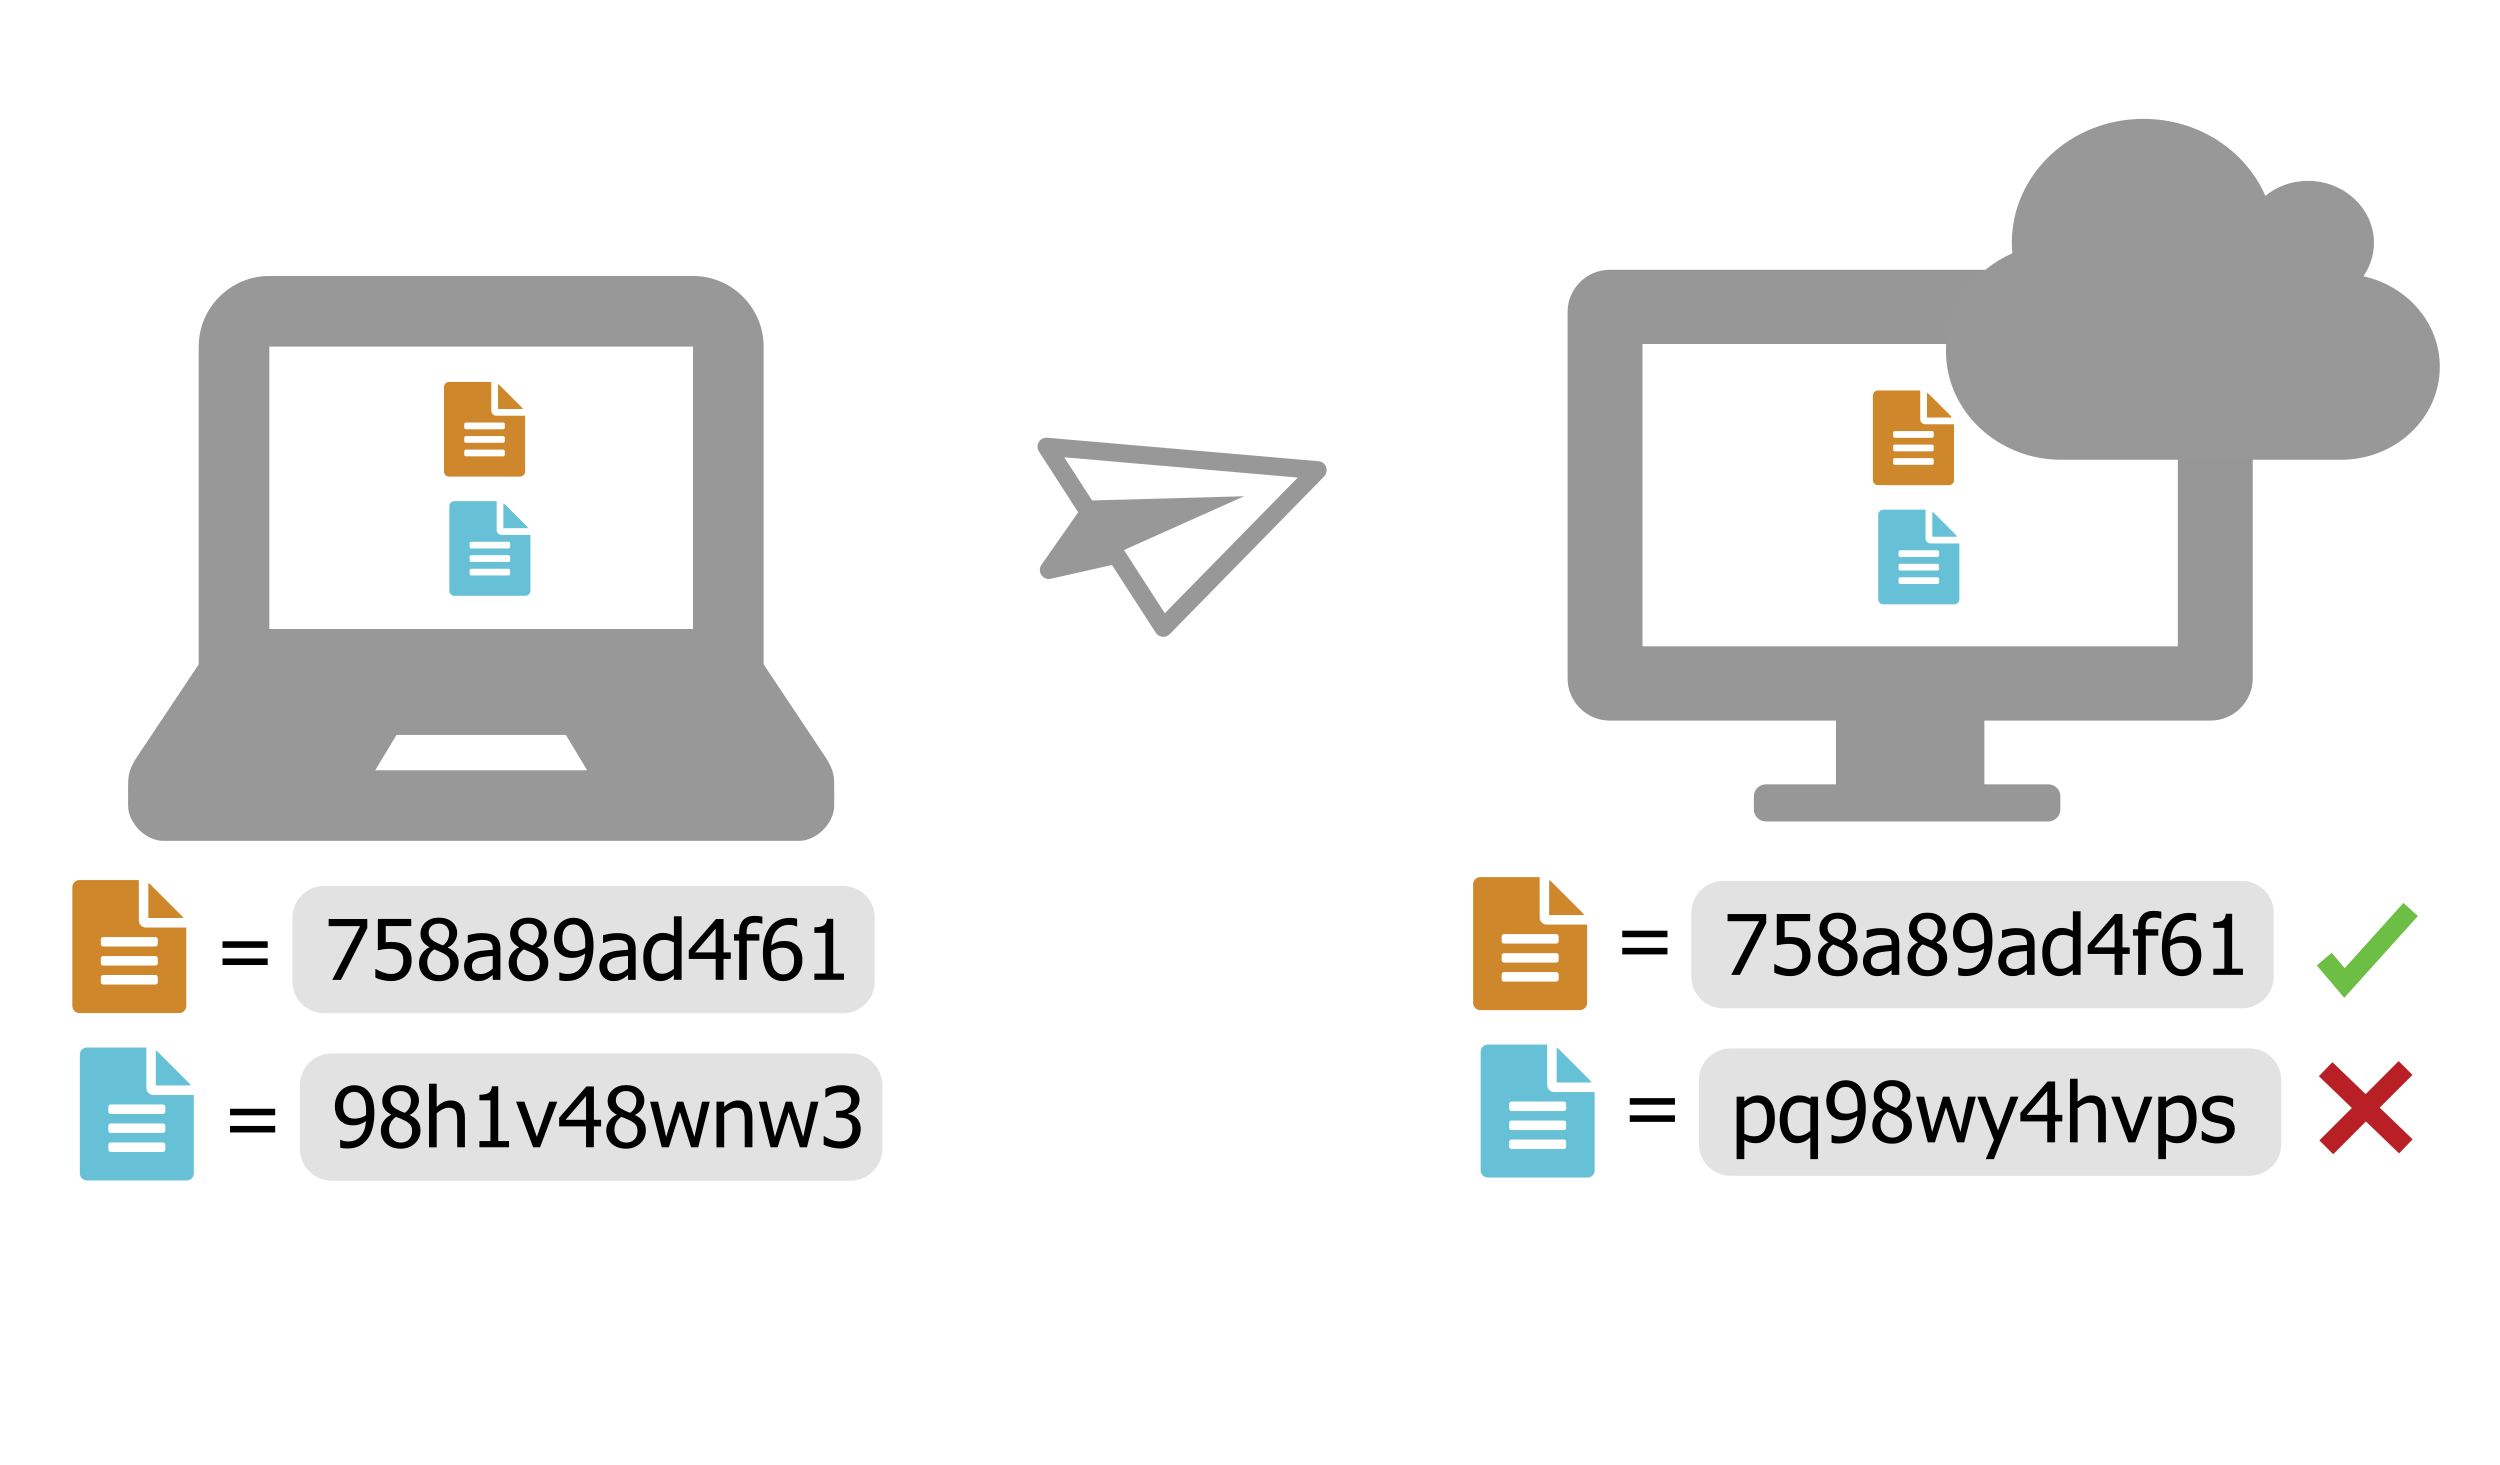<?xml version="1.0" encoding="utf-8"?>
<!-- Generator: Adobe Illustrator 24.0.1, SVG Export Plug-In . SVG Version: 6.00 Build 0)  -->
<svg version="1.1" id="Layer_1" xmlns="http://www.w3.org/2000/svg" xmlns:xlink="http://www.w3.org/1999/xlink" x="0px" y="0px"
	 viewBox="0 0 1024 600" style="enable-background:new 0 0 1024 600;" xml:space="preserve">
<style type="text/css">
	.st0{fill:#CE872A;}
	.st1{fill:#66C1D6;}
	.st2{fill:#989898;}
	.st3{fill:#979797;}
	.st4{fill-rule:evenodd;clip-rule:evenodd;fill:#E2E2E2;}
	.st5{fill:none;stroke:#6DBE45;stroke-width:8;stroke-miterlimit:10;}
	.st6{fill:none;stroke:#B82025;stroke-width:8;stroke-miterlimit:10;}
</style>
<path class="st0" d="M638.42,385.52v-1.95c0-0.55-0.43-0.97-0.97-0.97h-21.4c-0.55,0-0.97,0.43-0.97,0.97v1.95
	c0,0.55,0.43,0.97,0.97,0.97h21.4C638,386.5,638.42,386.07,638.42,385.52z M638.42,393.31v-1.95c0-0.55-0.43-0.97-0.97-0.97h-21.4
	c-0.55,0-0.97,0.43-0.97,0.97v1.95c0,0.55,0.43,0.97,0.97,0.97h21.4C638,394.28,638.42,393.85,638.42,393.31z M638.42,401.09v-1.95
	c0-0.55-0.43-0.97-0.97-0.97h-21.4c-0.55,0-0.97,0.43-0.97,0.97v1.95c0,0.55,0.43,0.97,0.97,0.97h21.4
	C638,402.06,638.42,401.63,638.42,401.09z M633.56,378.72h16.53v32.1c0,1.61-1.31,2.92-2.92,2.92h-40.85
	c-1.61,0-2.92-1.31-2.92-2.92v-48.63c0-1.61,1.31-2.92,2.92-2.92h24.32v16.53C630.64,377.41,631.95,378.72,633.56,378.72z
	 M648.03,373.73c0.3,0.3,0.58,0.67,0.85,1.09h-14.35v-14.35c0.43,0.27,0.79,0.55,1.09,0.85L648.03,373.73z"/>
<path class="st1" d="M641.5,454.11v-1.95c0-0.55-0.43-0.97-0.97-0.97h-21.4c-0.55,0-0.97,0.43-0.97,0.97v1.95
	c0,0.55,0.43,0.97,0.97,0.97h21.4C641.07,455.09,641.5,454.66,641.5,454.11z M641.5,461.9v-1.95c0-0.55-0.43-0.97-0.97-0.97h-21.4
	c-0.55,0-0.97,0.43-0.97,0.97v1.95c0,0.55,0.43,0.97,0.97,0.97h21.4C641.07,462.87,641.5,462.44,641.5,461.9z M641.5,469.68v-1.95
	c0-0.55-0.43-0.97-0.97-0.97h-21.4c-0.55,0-0.97,0.43-0.97,0.97v1.95c0,0.55,0.43,0.97,0.97,0.97h21.4
	C641.07,470.65,641.5,470.22,641.5,469.68z M636.63,447.31h16.53v32.1c0,1.61-1.31,2.92-2.92,2.92H609.4
	c-1.61,0-2.92-1.31-2.92-2.92v-48.63c0-1.61,1.31-2.92,2.92-2.92h24.32v16.53C633.72,446,635.02,447.31,636.63,447.31z
	 M651.1,442.32c0.3,0.3,0.58,0.67,0.85,1.09h-14.35v-14.35c0.43,0.27,0.79,0.55,1.09,0.85L651.1,442.32z"/>
<path class="st2" d="M283.85,257.65H110.31V141.96h173.54V257.65z M153.7,315.5l8.68-14.46h69.42l8.68,14.46H153.7z M338.14,310.16
	c-3.57-5.37-25.36-38.05-25.36-38.05V141.96c0-15.94-13.02-28.92-28.92-28.92H110.31c-15.92,0-28.92,12.99-28.92,28.92v130.15
	c0,0-21.79,32.68-25.37,38.05c-3.56,5.34-3.56,8.42-3.56,12.57v7.23c0,7.23,7.23,14.46,14.45,14.46h260.34
	c7.22,0,14.45-7.23,14.45-14.46v-7.23C341.7,318.58,341.7,315.5,338.14,310.16z"/>
<path class="st2" d="M477.1,251.18l54.46-55.57l-95.66-8.31l11.43,17.68l62.26-1.72l-49.21,22.02L477.1,251.18z M543.16,191.27
	c0.5,1.41,0.18,2.88-0.84,3.94l-63.2,64.54c-0.77,0.8-1.88,1.17-3.02,1.08c-0.6-0.06-1.22-0.29-1.74-0.65
	c-0.38-0.27-0.69-0.63-0.97-1.04l-17.92-27.73l-25.03,5.65c-1.04,0.27-2.08,0.04-2.93-0.56c-0.38-0.27-0.73-0.58-0.96-0.95
	c-0.86-1.31-0.82-2.98,0.04-4.22l15.02-21.49l-16.03-24.86c-0.79-1.19-0.81-2.69-0.08-3.94c0.7-1.21,2.08-1.87,3.48-1.74L540,188.91
	C541.43,188.99,542.68,189.93,543.16,191.27L543.16,191.27z"/>
<path class="st3" d="M672.78,264.73V140.9h219.27v123.83H672.78z M905.49,110.5H659.32c-9.45,0-17.23,7.78-17.23,17.23v150.19
	c0,9.45,7.78,17.23,17.23,17.23h92.69v26.12H723.3c-2.72,0-4.92,2.2-4.92,4.92v5.35c0,2.72,2.2,4.92,4.92,4.92h115.71
	c2.72,0,4.92-2.2,4.92-4.92v-5.35c0-2.72-2.2-4.92-4.92-4.92h-26.21v-26.12h92.69c9.45,0,17.23-7.78,17.23-17.23V127.74
	C922.73,118.28,914.95,110.5,905.49,110.5z"/>
<path class="st2" d="M999.34,150.24c0,21.03-18.12,38.08-40.45,38.08H844.27c-26.02,0-47.2-19.94-47.2-44.43
	c0-17.75,11.17-33.12,27.18-40.16c-0.11-1.39-0.21-2.88-0.21-4.27c0-28.07,24.12-50.77,53.94-50.77c22.54,0,41.82,12.99,49.93,31.54
	c4.64-3.87,10.75-6.15,17.49-6.15c14.85,0,26.97,11.41,26.97,25.39c0,5.06-1.58,9.72-4.32,13.68
	C985.96,117.12,999.34,132.19,999.34,150.24z"/>
<path class="st4" d="M358.32,375.91c0-7.2-5.84-13.04-13.04-13.04H132.81c-7.2,0-13.04,5.84-13.04,13.04v26.08
	c0,7.2,5.84,13.04,13.04,13.04h212.47c7.2,0,13.04-5.85,13.04-13.04V375.91z"/>
<g>
	<path d="M150.44,380.15l-10.78,21.19h-3.56l11.41-21.99h-12.89v-2.93h15.82V380.15z"/>
	<path d="M168.6,393.4c0,1.21-0.19,2.32-0.58,3.35c-0.39,1.03-0.92,1.91-1.62,2.66c-0.7,0.76-1.58,1.36-2.62,1.79
		c-1.04,0.43-2.21,0.65-3.51,0.65c-1.19,0-2.37-0.13-3.52-0.39c-1.15-0.26-2.16-0.61-3-1.03v-3.53h0.23
		c0.26,0.19,0.62,0.41,1.1,0.64c0.48,0.24,1.01,0.47,1.59,0.68c0.66,0.23,1.26,0.42,1.81,0.54c0.55,0.13,1.16,0.19,1.84,0.19
		c0.67,0,1.32-0.12,1.96-0.36c0.64-0.24,1.18-0.63,1.64-1.16c0.41-0.49,0.73-1.07,0.95-1.72c0.22-0.66,0.33-1.43,0.33-2.33
		c0-0.88-0.12-1.61-0.36-2.18c-0.24-0.57-0.59-1.04-1.05-1.41c-0.48-0.42-1.07-0.72-1.77-0.9c-0.7-0.17-1.48-0.26-2.33-0.26
		c-0.9,0-1.81,0.07-2.73,0.21s-1.65,0.27-2.19,0.39v-12.84h13.67v2.93H158v6.63c0.4-0.04,0.8-0.08,1.19-0.1
		c0.39-0.02,0.75-0.03,1.07-0.03c1.27,0,2.35,0.11,3.23,0.32s1.73,0.62,2.54,1.24c0.83,0.62,1.46,1.41,1.9,2.34
		C168.38,390.68,168.6,391.9,168.6,393.4z"/>
	<path d="M179.74,401.91c-1.24,0-2.37-0.18-3.38-0.55c-1.02-0.37-1.88-0.9-2.59-1.59c-0.7-0.67-1.24-1.46-1.6-2.38
		c-0.36-0.92-0.54-1.89-0.54-2.92c0-1.35,0.36-2.59,1.08-3.72c0.72-1.13,1.77-2.03,3.14-2.7v-0.1c-1.23-0.71-2.14-1.49-2.73-2.34
		c-0.59-0.85-0.89-1.91-0.89-3.18c0-1.88,0.71-3.44,2.13-4.69c1.42-1.25,3.21-1.87,5.39-1.87c2.27,0,4.08,0.59,5.45,1.78
		s2.05,2.71,2.05,4.56c0,1.12-0.33,2.22-0.98,3.31c-0.65,1.09-1.59,1.95-2.82,2.56v0.1c1.45,0.68,2.55,1.51,3.3,2.48
		c0.75,0.97,1.12,2.22,1.12,3.75c0,2.13-0.77,3.92-2.32,5.36S182.06,401.91,179.74,401.91z M184.43,394.71c0-1.03-0.2-1.84-0.6-2.44
		c-0.4-0.6-1.18-1.22-2.33-1.84c-0.38-0.21-0.88-0.44-1.51-0.69c-0.63-0.25-1.34-0.54-2.13-0.87c-0.93,0.61-1.63,1.37-2.13,2.27
		c-0.49,0.9-0.74,1.92-0.74,3.07c0,1.51,0.45,2.75,1.36,3.73c0.91,0.98,2.05,1.47,3.42,1.47c1.41,0,2.53-0.42,3.38-1.26
		C184.01,397.31,184.43,396.16,184.43,394.71z M183.96,382.22c0-1.12-0.37-2.05-1.12-2.79c-0.75-0.75-1.79-1.12-3.11-1.12
		c-1.22,0-2.21,0.33-2.99,1c-0.78,0.67-1.16,1.57-1.16,2.71c0,0.83,0.2,1.52,0.59,2.09s0.99,1.08,1.78,1.54
		c0.35,0.19,0.87,0.45,1.58,0.79s1.35,0.6,1.93,0.79c0.97-0.75,1.63-1.51,1.97-2.3C183.79,384.14,183.96,383.24,183.96,382.22z"/>
	<path d="M201.82,399.35c-0.26,0.19-0.6,0.45-1.03,0.79c-0.43,0.34-0.85,0.61-1.25,0.81c-0.56,0.29-1.1,0.51-1.61,0.67
		c-0.52,0.16-1.25,0.23-2.18,0.23c-0.77,0-1.5-0.14-2.19-0.43s-1.3-0.7-1.82-1.22c-0.5-0.51-0.9-1.15-1.21-1.9
		c-0.3-0.75-0.45-1.55-0.45-2.38c0-1.29,0.27-2.4,0.82-3.3c0.55-0.91,1.41-1.63,2.59-2.17c1.05-0.48,2.29-0.81,3.72-1
		c1.43-0.18,2.97-0.32,4.62-0.41v-0.6c0-0.74-0.11-1.33-0.33-1.78c-0.22-0.45-0.54-0.8-0.94-1.05c-0.4-0.26-0.89-0.43-1.47-0.51
		c-0.58-0.08-1.18-0.13-1.79-0.13c-0.73,0-1.58,0.11-2.56,0.33c-0.98,0.22-1.96,0.53-2.95,0.95h-0.18v-3.2
		c0.58-0.17,1.41-0.35,2.49-0.55c1.08-0.2,2.15-0.3,3.21-0.3c1.28,0,2.37,0.1,3.25,0.3c0.88,0.2,1.67,0.56,2.38,1.09
		c0.68,0.51,1.19,1.18,1.52,1.99c0.33,0.81,0.5,1.81,0.5,2.98v12.79h-3.13V399.35z M201.82,396.73v-5.19
		c-0.75,0.07-1.69,0.16-2.84,0.28c-1.14,0.12-2.07,0.28-2.77,0.49c-0.84,0.26-1.53,0.65-2.08,1.18c-0.55,0.53-0.82,1.27-0.82,2.22
		c0,1.07,0.3,1.88,0.9,2.43c0.6,0.55,1.48,0.82,2.64,0.82c0.99,0,1.89-0.21,2.69-0.64C200.36,397.89,201.12,397.36,201.82,396.73z"
		/>
	<path d="M216.45,401.91c-1.24,0-2.37-0.18-3.38-0.55c-1.02-0.37-1.88-0.9-2.59-1.59c-0.7-0.67-1.24-1.46-1.6-2.38
		c-0.36-0.92-0.54-1.89-0.54-2.92c0-1.35,0.36-2.59,1.08-3.72c0.72-1.13,1.77-2.03,3.14-2.7v-0.1c-1.23-0.71-2.14-1.49-2.73-2.34
		c-0.59-0.85-0.89-1.91-0.89-3.18c0-1.88,0.71-3.44,2.13-4.69c1.42-1.25,3.21-1.87,5.39-1.87c2.27,0,4.08,0.59,5.45,1.78
		s2.05,2.71,2.05,4.56c0,1.12-0.33,2.22-0.98,3.31c-0.65,1.09-1.59,1.95-2.82,2.56v0.1c1.45,0.68,2.55,1.51,3.3,2.48
		c0.75,0.97,1.12,2.22,1.12,3.75c0,2.13-0.77,3.92-2.32,5.36S218.77,401.91,216.45,401.91z M221.13,394.71c0-1.03-0.2-1.84-0.6-2.44
		c-0.4-0.6-1.18-1.22-2.33-1.84c-0.38-0.21-0.88-0.44-1.51-0.69c-0.63-0.25-1.34-0.54-2.13-0.87c-0.93,0.61-1.63,1.37-2.13,2.27
		c-0.49,0.9-0.74,1.92-0.74,3.07c0,1.51,0.45,2.75,1.36,3.73c0.91,0.98,2.05,1.47,3.42,1.47c1.41,0,2.53-0.42,3.38-1.26
		C220.71,397.31,221.13,396.16,221.13,394.71z M220.66,382.22c0-1.12-0.37-2.05-1.12-2.79c-0.75-0.75-1.79-1.12-3.11-1.12
		c-1.22,0-2.21,0.33-2.99,1c-0.78,0.67-1.16,1.57-1.16,2.71c0,0.83,0.2,1.52,0.59,2.09s0.99,1.08,1.78,1.54
		c0.35,0.19,0.87,0.45,1.58,0.79s1.35,0.6,1.93,0.79c0.97-0.75,1.63-1.51,1.97-2.3C220.49,384.14,220.66,383.24,220.66,382.22z"/>
	<path d="M226.92,384.52c0-1.28,0.21-2.45,0.63-3.51c0.42-1.06,0.99-1.97,1.72-2.74c0.69-0.74,1.54-1.31,2.54-1.72
		c1-0.41,2.01-0.62,3.04-0.62c1.15,0,2.19,0.19,3.12,0.58c0.93,0.38,1.74,0.94,2.42,1.67c0.86,0.92,1.53,2.11,2,3.6
		c0.47,1.48,0.71,3.36,0.71,5.62c0,2.06-0.23,4.02-0.69,5.87c-0.46,1.85-1.15,3.38-2.05,4.59c-0.96,1.29-2.11,2.28-3.46,2.96
		c-1.34,0.68-3,1.02-4.98,1.02c-0.45,0-0.92-0.03-1.42-0.08c-0.5-0.05-0.97-0.14-1.41-0.28v-3.2h0.17c0.28,0.16,0.71,0.31,1.31,0.45
		c0.59,0.15,1.19,0.22,1.81,0.22c2.19,0,3.91-0.72,5.15-2.16c1.25-1.44,1.96-3.5,2.13-6.17c-0.89,0.6-1.74,1.04-2.55,1.32
		c-0.81,0.28-1.69,0.42-2.64,0.42c-0.93,0-1.77-0.1-2.53-0.3c-0.76-0.2-1.52-0.59-2.29-1.17c-0.89-0.68-1.57-1.54-2.02-2.59
		S226.92,385.99,226.92,384.52z M239.73,386.66c0-1.7-0.16-3.08-0.47-4.14c-0.31-1.07-0.74-1.89-1.29-2.47
		c-0.49-0.54-0.99-0.9-1.49-1.1c-0.5-0.2-1.05-0.3-1.66-0.3c-1.37,0-2.47,0.49-3.28,1.47c-0.81,0.98-1.22,2.4-1.22,4.27
		c0,1.05,0.13,1.91,0.4,2.59c0.27,0.68,0.7,1.27,1.31,1.76c0.42,0.35,0.9,0.58,1.44,0.69c0.54,0.12,1.11,0.18,1.72,0.18
		c0.71,0,1.48-0.12,2.31-0.38s1.55-0.58,2.16-1c0.01-0.17,0.02-0.39,0.04-0.66C239.72,387.3,239.73,386.99,239.73,386.66z"/>
	<path d="M257.23,399.35c-0.26,0.19-0.6,0.45-1.03,0.79c-0.43,0.34-0.85,0.61-1.25,0.81c-0.56,0.29-1.1,0.51-1.61,0.67
		c-0.52,0.16-1.25,0.23-2.18,0.23c-0.77,0-1.5-0.14-2.19-0.43s-1.3-0.7-1.82-1.22c-0.5-0.51-0.9-1.15-1.21-1.9
		c-0.3-0.75-0.45-1.55-0.45-2.38c0-1.29,0.27-2.4,0.82-3.3c0.55-0.91,1.41-1.63,2.59-2.17c1.05-0.48,2.29-0.81,3.72-1
		c1.43-0.18,2.97-0.32,4.62-0.41v-0.6c0-0.74-0.11-1.33-0.33-1.78c-0.22-0.45-0.54-0.8-0.94-1.05c-0.4-0.26-0.89-0.43-1.47-0.51
		c-0.58-0.08-1.18-0.13-1.79-0.13c-0.73,0-1.58,0.11-2.56,0.33c-0.98,0.22-1.96,0.53-2.95,0.95h-0.18v-3.2
		c0.58-0.17,1.41-0.35,2.49-0.55c1.08-0.2,2.15-0.3,3.21-0.3c1.28,0,2.37,0.1,3.25,0.3c0.88,0.2,1.67,0.56,2.38,1.09
		c0.68,0.51,1.19,1.18,1.52,1.99c0.33,0.81,0.5,1.81,0.5,2.98v12.79h-3.13V399.35z M257.23,396.73v-5.19
		c-0.75,0.07-1.69,0.16-2.84,0.28c-1.14,0.12-2.07,0.28-2.77,0.49c-0.84,0.26-1.53,0.65-2.08,1.18c-0.55,0.53-0.82,1.27-0.82,2.22
		c0,1.07,0.3,1.88,0.9,2.43c0.6,0.55,1.48,0.82,2.64,0.82c0.99,0,1.89-0.21,2.69-0.64C255.78,397.89,256.53,397.36,257.23,396.73z"
		/>
	<path d="M279.17,401.34h-3.15v-1.91c-0.49,0.41-0.92,0.75-1.27,1.02c-0.36,0.27-0.78,0.51-1.26,0.74
		c-0.45,0.21-0.91,0.38-1.39,0.49c-0.48,0.12-1.04,0.18-1.67,0.18c-1.02,0-1.96-0.21-2.82-0.64s-1.6-1.04-2.2-1.86
		c-0.61-0.83-1.09-1.84-1.42-3.05c-0.33-1.21-0.5-2.6-0.5-4.18c0-1.64,0.21-3.06,0.64-4.26c0.42-1.2,1.01-2.25,1.76-3.14
		c0.68-0.81,1.5-1.45,2.47-1.92c0.97-0.46,1.98-0.69,3.04-0.69c0.94,0,1.75,0.1,2.44,0.31c0.69,0.21,1.42,0.53,2.19,0.96v-8.1h3.15
		V401.34z M276.03,396.78v-10.78c-0.78-0.38-1.48-0.64-2.1-0.79c-0.62-0.14-1.29-0.22-2.02-0.22c-1.62,0-2.88,0.61-3.8,1.82
		c-0.91,1.21-1.37,2.96-1.37,5.25c0,2.2,0.35,3.88,1.05,5.05c0.7,1.17,1.83,1.75,3.38,1.75c0.83,0,1.66-0.19,2.49-0.56
		C274.51,397.93,275.29,397.42,276.03,396.78z"/>
	<path d="M299.31,392.77h-2.96v8.57h-3.21v-8.57h-11.01v-3.51l11.15-12.84h3.08v13.67h2.96V392.77z M293.13,390.09v-9.74l-8.4,9.74
		H293.13z"/>
	<path d="M312.28,378.31h-0.17c-0.28-0.1-0.68-0.2-1.21-0.29s-0.99-0.14-1.41-0.14c-1.33,0-2.27,0.3-2.84,0.9
		c-0.56,0.6-0.85,1.68-0.85,3.24v0.64h5.21v2.61h-5.1v16.08h-3.15v-16.08h-2.13v-2.61h2.13v-0.62c0-2.25,0.54-3.97,1.62-5.14
		c1.08-1.17,2.63-1.76,4.65-1.76c0.58,0,1.15,0.03,1.71,0.09c0.56,0.06,1.07,0.13,1.52,0.21V378.31z"/>
	<path d="M328.66,393.25c0,1.28-0.21,2.47-0.64,3.55c-0.42,1.08-0.99,1.99-1.71,2.71c-0.75,0.77-1.58,1.35-2.51,1.75
		c-0.93,0.4-1.95,0.59-3.06,0.59c-1.13,0-2.15-0.19-3.07-0.57c-0.92-0.38-1.73-0.94-2.44-1.69c-0.86-0.9-1.53-2.11-2.02-3.62
		c-0.49-1.51-0.73-3.37-0.73-5.58c0-2.17,0.22-4.12,0.67-5.87c0.45-1.75,1.13-3.27,2.06-4.56c0.9-1.26,2.07-2.25,3.5-2.95
		s3.08-1.06,4.95-1.06c0.56,0,1.08,0.03,1.56,0.08c0.48,0.06,0.9,0.15,1.27,0.27v3.2h-0.15c-0.3-0.17-0.74-0.32-1.31-0.46
		c-0.57-0.14-1.18-0.21-1.82-0.21c-2.08,0-3.75,0.7-5.03,2.1c-1.28,1.4-2.03,3.48-2.27,6.23c0.79-0.56,1.61-0.99,2.44-1.29
		c0.84-0.3,1.75-0.45,2.75-0.45c0.97,0,1.82,0.1,2.55,0.29c0.73,0.2,1.49,0.59,2.28,1.18c0.92,0.69,1.6,1.57,2.04,2.63
		C328.44,390.58,328.66,391.83,328.66,393.25z M325.27,393.39c0-1.03-0.13-1.88-0.4-2.58c-0.27-0.69-0.7-1.28-1.31-1.77
		c-0.44-0.36-0.93-0.59-1.48-0.7c-0.55-0.11-1.12-0.17-1.7-0.17c-0.78,0-1.54,0.12-2.28,0.35s-1.46,0.58-2.18,1.02
		c-0.02,0.25-0.04,0.48-0.05,0.71s-0.02,0.52-0.02,0.86c0,1.73,0.17,3.12,0.51,4.18c0.34,1.06,0.76,1.86,1.26,2.41
		c0.48,0.52,0.97,0.89,1.48,1.1c0.51,0.21,1.06,0.32,1.65,0.32c1.34,0,2.42-0.48,3.26-1.44
		C324.85,396.73,325.27,395.29,325.27,393.39z"/>
	<path d="M345.72,401.34h-12.15v-2.54h4.52v-16.7h-4.52v-2.28c1.71,0,2.97-0.24,3.77-0.73c0.81-0.49,1.26-1.4,1.36-2.75h2.59v22.46
		h4.42V401.34z"/>
</g>
<path class="st0" d="M64.64,386.73v-1.95c0-0.55-0.43-0.97-0.97-0.97h-21.4c-0.55,0-0.97,0.43-0.97,0.97v1.95
	c0,0.55,0.43,0.97,0.97,0.97h21.4C64.22,387.7,64.64,387.27,64.64,386.73z M64.64,394.51v-1.94c0-0.55-0.43-0.97-0.97-0.97h-21.4
	c-0.55,0-0.97,0.43-0.97,0.97v1.94c0,0.55,0.43,0.97,0.97,0.97h21.4C64.22,395.48,64.64,395.05,64.64,394.51z M64.64,402.29v-1.95
	c0-0.55-0.43-0.97-0.97-0.97h-21.4c-0.55,0-0.97,0.43-0.97,0.97v1.95c0,0.55,0.43,0.97,0.97,0.97h21.4
	C64.22,403.26,64.64,402.83,64.64,402.29z M59.78,379.92h16.53v32.1c0,1.61-1.31,2.92-2.92,2.92H32.55c-1.61,0-2.92-1.31-2.92-2.92
	v-48.63c0-1.61,1.31-2.92,2.92-2.92h24.32V377C56.86,378.61,58.17,379.92,59.78,379.92z M74.25,374.93c0.3,0.3,0.58,0.67,0.85,1.09
	H60.75v-14.35c0.43,0.27,0.79,0.55,1.09,0.85L74.25,374.93z"/>
<path class="st4" d="M931.33,373.88c0-7.2-5.84-13.04-13.04-13.04H705.81c-7.2,0-13.04,5.84-13.04,13.04v26.09
	c0,7.2,5.84,13.04,13.04,13.04h212.47c7.2,0,13.04-5.84,13.04-13.04V373.88z"/>
<g>
	<path d="M723.44,378.12l-10.78,21.19h-3.56l11.41-21.99h-12.89v-2.93h15.82V378.12z"/>
	<path d="M741.6,391.37c0,1.21-0.19,2.32-0.58,3.35s-0.92,1.91-1.62,2.66c-0.7,0.76-1.58,1.36-2.62,1.79
		c-1.04,0.43-2.21,0.65-3.51,0.65c-1.19,0-2.37-0.13-3.52-0.39c-1.15-0.26-2.16-0.61-3-1.03v-3.53h0.23
		c0.26,0.19,0.62,0.41,1.1,0.64c0.48,0.24,1.01,0.47,1.59,0.68c0.66,0.23,1.26,0.42,1.81,0.54c0.55,0.13,1.16,0.19,1.84,0.19
		c0.67,0,1.32-0.12,1.96-0.36c0.64-0.24,1.18-0.63,1.64-1.16c0.41-0.49,0.73-1.07,0.95-1.72c0.22-0.66,0.33-1.43,0.33-2.33
		c0-0.88-0.12-1.61-0.36-2.18c-0.24-0.57-0.59-1.04-1.05-1.41c-0.48-0.42-1.07-0.72-1.77-0.9s-1.47-0.26-2.33-0.26
		c-0.9,0-1.81,0.07-2.73,0.21s-1.65,0.27-2.19,0.39v-12.84h13.67v2.93h-10.44v6.63c0.4-0.04,0.8-0.08,1.19-0.1
		c0.39-0.02,0.75-0.03,1.07-0.03c1.27,0,2.35,0.11,3.23,0.32s1.73,0.62,2.54,1.24c0.83,0.62,1.46,1.41,1.9,2.34
		C741.38,388.64,741.6,389.86,741.6,391.37z"/>
	<path d="M752.75,399.87c-1.24,0-2.37-0.18-3.38-0.55c-1.02-0.37-1.88-0.9-2.59-1.59c-0.7-0.67-1.24-1.46-1.6-2.38
		c-0.36-0.92-0.54-1.89-0.54-2.92c0-1.35,0.36-2.59,1.08-3.72c0.72-1.13,1.77-2.03,3.14-2.7v-0.1c-1.23-0.71-2.14-1.49-2.73-2.34
		c-0.59-0.85-0.89-1.91-0.89-3.18c0-1.88,0.71-3.44,2.12-4.69c1.42-1.25,3.21-1.87,5.39-1.87c2.26,0,4.08,0.59,5.45,1.78
		c1.37,1.19,2.05,2.71,2.05,4.56c0,1.12-0.33,2.22-0.98,3.31c-0.65,1.09-1.59,1.95-2.82,2.56v0.1c1.45,0.68,2.55,1.51,3.3,2.48
		s1.12,2.22,1.12,3.75c0,2.13-0.77,3.92-2.32,5.36C757,399.15,755.07,399.87,752.75,399.87z M757.43,392.68
		c0-1.03-0.2-1.84-0.6-2.44s-1.18-1.22-2.33-1.84c-0.38-0.21-0.88-0.44-1.51-0.69c-0.63-0.25-1.34-0.54-2.13-0.87
		c-0.93,0.61-1.63,1.37-2.12,2.27c-0.49,0.9-0.74,1.92-0.74,3.07c0,1.51,0.46,2.75,1.36,3.73c0.91,0.98,2.05,1.47,3.42,1.47
		c1.41,0,2.53-0.42,3.38-1.26C757.01,395.27,757.43,394.13,757.43,392.68z M756.96,380.19c0-1.12-0.37-2.05-1.12-2.79
		c-0.75-0.75-1.79-1.12-3.11-1.12c-1.22,0-2.21,0.33-2.99,1c-0.78,0.67-1.16,1.57-1.16,2.71c0,0.83,0.2,1.52,0.59,2.09
		s0.99,1.08,1.78,1.54c0.35,0.19,0.87,0.45,1.58,0.79s1.35,0.6,1.93,0.79c0.97-0.75,1.63-1.51,1.97-2.3
		C756.79,382.11,756.96,381.21,756.96,380.19z"/>
	<path d="M774.82,397.31c-0.26,0.19-0.6,0.45-1.03,0.79c-0.43,0.34-0.84,0.61-1.25,0.81c-0.56,0.29-1.1,0.51-1.62,0.67
		c-0.52,0.16-1.25,0.23-2.18,0.23c-0.77,0-1.5-0.14-2.19-0.43s-1.3-0.7-1.82-1.22c-0.5-0.51-0.9-1.15-1.21-1.9
		c-0.3-0.75-0.45-1.55-0.45-2.38c0-1.29,0.27-2.4,0.82-3.3c0.55-0.91,1.41-1.63,2.59-2.17c1.05-0.48,2.29-0.81,3.71-1
		c1.43-0.18,2.97-0.32,4.62-0.41v-0.6c0-0.74-0.11-1.33-0.33-1.78c-0.22-0.45-0.54-0.8-0.94-1.05c-0.4-0.26-0.89-0.43-1.47-0.51
		c-0.58-0.08-1.18-0.13-1.79-0.13c-0.73,0-1.58,0.11-2.56,0.33c-0.98,0.22-1.96,0.53-2.95,0.95h-0.18v-3.2
		c0.58-0.17,1.41-0.35,2.49-0.55c1.08-0.2,2.15-0.3,3.21-0.3c1.28,0,2.37,0.1,3.25,0.3c0.88,0.2,1.67,0.56,2.38,1.09
		c0.68,0.51,1.19,1.18,1.52,1.99s0.5,1.81,0.5,2.98v12.79h-3.13V397.31z M774.82,394.7v-5.19c-0.75,0.07-1.69,0.16-2.84,0.28
		c-1.14,0.12-2.07,0.28-2.77,0.49c-0.84,0.26-1.53,0.65-2.08,1.18s-0.82,1.27-0.82,2.22c0,1.07,0.3,1.88,0.9,2.43
		c0.6,0.55,1.48,0.82,2.64,0.82c0.99,0,1.89-0.21,2.69-0.64S774.12,395.33,774.82,394.7z"/>
	<path d="M789.45,399.87c-1.24,0-2.37-0.18-3.38-0.55c-1.02-0.37-1.88-0.9-2.59-1.59c-0.7-0.67-1.24-1.46-1.6-2.38
		c-0.36-0.92-0.54-1.89-0.54-2.92c0-1.35,0.36-2.59,1.08-3.72c0.72-1.13,1.77-2.03,3.14-2.7v-0.1c-1.23-0.71-2.14-1.49-2.73-2.34
		c-0.59-0.85-0.89-1.91-0.89-3.18c0-1.88,0.71-3.44,2.12-4.69c1.42-1.25,3.21-1.87,5.39-1.87c2.26,0,4.08,0.59,5.45,1.78
		c1.37,1.19,2.05,2.71,2.05,4.56c0,1.12-0.33,2.22-0.98,3.31c-0.65,1.09-1.59,1.95-2.82,2.56v0.1c1.45,0.68,2.55,1.51,3.3,2.48
		s1.12,2.22,1.12,3.75c0,2.13-0.77,3.92-2.32,5.36C793.7,399.15,791.77,399.87,789.45,399.87z M794.14,392.68
		c0-1.03-0.2-1.84-0.6-2.44s-1.18-1.22-2.33-1.84c-0.38-0.21-0.88-0.44-1.51-0.69c-0.63-0.25-1.34-0.54-2.13-0.87
		c-0.93,0.61-1.63,1.37-2.12,2.27c-0.49,0.9-0.74,1.92-0.74,3.07c0,1.51,0.46,2.75,1.36,3.73c0.91,0.98,2.05,1.47,3.42,1.47
		c1.41,0,2.53-0.42,3.38-1.26C793.71,395.27,794.14,394.13,794.14,392.68z M793.67,380.19c0-1.12-0.37-2.05-1.12-2.79
		c-0.75-0.75-1.79-1.12-3.11-1.12c-1.22,0-2.21,0.33-2.99,1c-0.78,0.67-1.16,1.57-1.16,2.71c0,0.83,0.2,1.52,0.59,2.09
		s0.99,1.08,1.78,1.54c0.35,0.19,0.87,0.45,1.58,0.79s1.35,0.6,1.93,0.79c0.97-0.75,1.63-1.51,1.97-2.3
		C793.49,382.11,793.67,381.21,793.67,380.19z"/>
	<path d="M799.93,382.48c0-1.28,0.21-2.45,0.63-3.51c0.42-1.06,0.99-1.97,1.72-2.74c0.69-0.74,1.54-1.31,2.54-1.72
		c1-0.41,2.01-0.62,3.04-0.62c1.15,0,2.19,0.19,3.12,0.58c0.93,0.38,1.74,0.94,2.42,1.67c0.86,0.92,1.53,2.11,2,3.6
		c0.47,1.48,0.71,3.36,0.71,5.62c0,2.06-0.23,4.02-0.69,5.87s-1.15,3.38-2.05,4.59c-0.96,1.29-2.11,2.28-3.46,2.96
		c-1.35,0.68-3,1.02-4.98,1.02c-0.45,0-0.92-0.03-1.42-0.08c-0.5-0.05-0.97-0.14-1.41-0.28v-3.2h0.17c0.28,0.16,0.71,0.31,1.3,0.45
		c0.59,0.15,1.19,0.22,1.81,0.22c2.19,0,3.9-0.72,5.15-2.16c1.25-1.44,1.96-3.5,2.12-6.17c-0.89,0.6-1.74,1.04-2.55,1.32
		c-0.81,0.28-1.69,0.42-2.64,0.42c-0.93,0-1.77-0.1-2.53-0.3c-0.76-0.2-1.52-0.59-2.29-1.17c-0.89-0.68-1.57-1.54-2.03-2.59
		C800.16,385.21,799.93,383.96,799.93,382.48z M812.73,384.63c0-1.7-0.16-3.08-0.47-4.14s-0.74-1.89-1.29-2.47
		c-0.49-0.54-0.99-0.9-1.49-1.1c-0.5-0.2-1.05-0.3-1.66-0.3c-1.37,0-2.47,0.49-3.28,1.47s-1.22,2.4-1.22,4.27
		c0,1.05,0.13,1.91,0.4,2.59s0.7,1.27,1.31,1.76c0.42,0.35,0.9,0.58,1.44,0.69c0.54,0.12,1.11,0.18,1.72,0.18
		c0.71,0,1.48-0.12,2.31-0.38s1.55-0.58,2.16-1c0.01-0.17,0.03-0.39,0.04-0.66C812.72,385.26,812.73,384.96,812.73,384.63z"/>
	<path d="M830.24,397.31c-0.26,0.19-0.6,0.45-1.03,0.79c-0.43,0.34-0.84,0.61-1.25,0.81c-0.56,0.29-1.1,0.51-1.62,0.67
		c-0.52,0.16-1.25,0.23-2.18,0.23c-0.77,0-1.5-0.14-2.19-0.43c-0.69-0.29-1.3-0.7-1.82-1.22c-0.5-0.51-0.9-1.15-1.21-1.9
		c-0.3-0.75-0.45-1.55-0.45-2.38c0-1.29,0.27-2.4,0.82-3.3c0.55-0.91,1.41-1.63,2.59-2.17c1.05-0.48,2.29-0.81,3.72-1
		c1.43-0.18,2.97-0.32,4.62-0.41v-0.6c0-0.74-0.11-1.33-0.33-1.78c-0.22-0.45-0.54-0.8-0.94-1.05c-0.4-0.26-0.89-0.43-1.47-0.51
		c-0.58-0.08-1.18-0.13-1.79-0.13c-0.72,0-1.58,0.11-2.56,0.33c-0.98,0.22-1.96,0.53-2.95,0.95h-0.18v-3.2
		c0.58-0.17,1.41-0.35,2.49-0.55c1.08-0.2,2.15-0.3,3.21-0.3c1.28,0,2.37,0.1,3.25,0.3c0.88,0.2,1.67,0.56,2.38,1.09
		c0.68,0.51,1.19,1.18,1.52,1.99c0.33,0.81,0.5,1.81,0.5,2.98v12.79h-3.13V397.31z M830.24,394.7v-5.19
		c-0.75,0.07-1.69,0.16-2.84,0.28c-1.14,0.12-2.07,0.28-2.77,0.49c-0.84,0.26-1.53,0.65-2.08,1.18s-0.82,1.27-0.82,2.22
		c0,1.07,0.3,1.88,0.9,2.43c0.6,0.55,1.48,0.82,2.64,0.82c0.99,0,1.89-0.21,2.7-0.64C828.78,395.85,829.53,395.33,830.24,394.7z"/>
	<path d="M852.18,399.3h-3.15v-1.91c-0.49,0.41-0.92,0.75-1.27,1.02c-0.36,0.27-0.78,0.51-1.25,0.74c-0.45,0.21-0.91,0.38-1.39,0.49
		c-0.48,0.12-1.04,0.18-1.67,0.18c-1.02,0-1.96-0.21-2.82-0.64s-1.6-1.04-2.2-1.86c-0.61-0.83-1.09-1.84-1.42-3.05
		s-0.5-2.6-0.5-4.18c0-1.64,0.21-3.06,0.64-4.26c0.42-1.2,1.01-2.25,1.76-3.14c0.68-0.81,1.5-1.45,2.47-1.92
		c0.97-0.46,1.98-0.69,3.04-0.69c0.94,0,1.75,0.1,2.44,0.31c0.69,0.21,1.42,0.53,2.19,0.96v-8.1h3.15V399.3z M849.03,394.75v-10.78
		c-0.78-0.38-1.48-0.64-2.1-0.79c-0.62-0.14-1.29-0.22-2.02-0.22c-1.62,0-2.88,0.61-3.8,1.82c-0.91,1.21-1.37,2.96-1.37,5.25
		c0,2.2,0.35,3.88,1.05,5.05c0.7,1.17,1.83,1.75,3.38,1.75c0.83,0,1.66-0.19,2.49-0.56C847.51,395.89,848.3,395.39,849.03,394.75z"
		/>
	<path d="M872.31,390.73h-2.96v8.57h-3.21v-8.57h-11.01v-3.51l11.15-12.84h3.08v13.67h2.96V390.73z M866.14,388.06v-9.74l-8.4,9.74
		H866.14z"/>
	<path d="M885.28,376.27h-0.17c-0.28-0.1-0.68-0.2-1.21-0.29s-0.99-0.14-1.41-0.14c-1.33,0-2.27,0.3-2.84,0.9
		c-0.56,0.6-0.84,1.68-0.84,3.24v0.64h5.21v2.61h-5.1v16.08h-3.15v-16.08h-2.12v-2.61h2.12v-0.62c0-2.25,0.54-3.97,1.62-5.14
		c1.08-1.17,2.63-1.76,4.65-1.76c0.58,0,1.15,0.03,1.71,0.09s1.07,0.13,1.52,0.21V376.27z"/>
	<path d="M901.67,391.22c0,1.28-0.21,2.47-0.63,3.55c-0.42,1.08-0.99,1.99-1.71,2.71c-0.75,0.77-1.58,1.35-2.51,1.75
		c-0.93,0.4-1.95,0.59-3.06,0.59c-1.13,0-2.15-0.19-3.07-0.57c-0.92-0.38-1.73-0.94-2.44-1.69c-0.86-0.9-1.53-2.11-2.02-3.62
		c-0.48-1.51-0.73-3.37-0.73-5.58c0-2.17,0.22-4.12,0.67-5.87s1.13-3.27,2.06-4.56c0.9-1.26,2.07-2.25,3.5-2.95
		c1.43-0.71,3.08-1.06,4.96-1.06c0.56,0,1.08,0.03,1.56,0.08c0.48,0.06,0.9,0.15,1.27,0.27v3.2h-0.15c-0.3-0.17-0.74-0.32-1.31-0.46
		s-1.18-0.21-1.83-0.21c-2.07,0-3.75,0.7-5.03,2.1c-1.28,1.4-2.03,3.48-2.27,6.23c0.79-0.56,1.61-0.99,2.44-1.29
		c0.84-0.3,1.75-0.45,2.75-0.45c0.97,0,1.82,0.1,2.55,0.29c0.73,0.2,1.49,0.59,2.28,1.18c0.92,0.69,1.6,1.57,2.04,2.63
		C901.45,388.55,901.67,389.79,901.67,391.22z M898.27,391.35c0-1.03-0.13-1.88-0.4-2.58c-0.27-0.69-0.7-1.28-1.3-1.77
		c-0.44-0.36-0.93-0.59-1.48-0.7c-0.55-0.11-1.12-0.17-1.7-0.17c-0.78,0-1.54,0.12-2.28,0.35s-1.46,0.58-2.18,1.02
		c-0.02,0.25-0.04,0.48-0.05,0.71s-0.02,0.52-0.02,0.86c0,1.73,0.17,3.12,0.51,4.18c0.34,1.06,0.76,1.86,1.26,2.41
		c0.48,0.52,0.97,0.89,1.48,1.1c0.51,0.21,1.06,0.32,1.65,0.32c1.34,0,2.42-0.48,3.25-1.44S898.27,393.26,898.27,391.35z"/>
	<path d="M918.72,399.3h-12.15v-2.54h4.52v-16.7h-4.52v-2.28c1.71,0,2.96-0.24,3.77-0.73c0.81-0.49,1.26-1.4,1.36-2.75h2.59v22.46
		h4.42V399.3z"/>
</g>
<g>
	<path d="M109.65,388.24H91.14v-2.68h18.51V388.24z M109.65,395.27H91.14v-2.68h18.51V395.27z"/>
</g>
<g>
	<path d="M682.99,383.89h-18.51v-2.68h18.51V383.89z M682.99,390.92h-18.51v-2.68h18.51V390.92z"/>
</g>
<polyline class="st5" points="952.01,392.85 960.29,402.64 987.4,372.52 "/>
<path class="st4" d="M361.4,444.5c0-7.2-5.84-13.04-13.04-13.04H135.88c-7.2,0-13.04,5.84-13.04,13.04v26.08
	c0,7.2,5.84,13.04,13.04,13.04h212.47c7.2,0,13.04-5.85,13.04-13.04V444.5z"/>
<g>
	<path d="M137.16,453.11c0-1.28,0.21-2.45,0.63-3.51c0.42-1.06,0.99-1.97,1.72-2.74c0.69-0.74,1.54-1.31,2.54-1.72
		c1-0.41,2.01-0.62,3.04-0.62c1.15,0,2.19,0.19,3.12,0.58c0.93,0.38,1.74,0.94,2.42,1.67c0.86,0.92,1.53,2.11,2,3.6
		c0.47,1.48,0.71,3.36,0.71,5.62c0,2.06-0.23,4.02-0.69,5.87c-0.46,1.85-1.15,3.38-2.05,4.59c-0.96,1.29-2.11,2.28-3.46,2.96
		c-1.34,0.68-3,1.02-4.98,1.02c-0.45,0-0.92-0.03-1.42-0.08c-0.5-0.05-0.97-0.14-1.41-0.28v-3.2h0.17c0.28,0.16,0.71,0.31,1.31,0.45
		c0.59,0.15,1.19,0.22,1.81,0.22c2.19,0,3.91-0.72,5.15-2.16c1.25-1.44,1.96-3.5,2.13-6.17c-0.89,0.6-1.74,1.04-2.55,1.32
		c-0.81,0.28-1.69,0.42-2.64,0.42c-0.93,0-1.77-0.1-2.53-0.3c-0.76-0.2-1.52-0.59-2.29-1.17c-0.89-0.68-1.57-1.54-2.02-2.59
		S137.16,454.58,137.16,453.11z M149.96,455.25c0-1.7-0.16-3.08-0.47-4.14c-0.31-1.07-0.74-1.89-1.29-2.47
		c-0.49-0.54-0.99-0.9-1.49-1.1c-0.5-0.2-1.05-0.3-1.66-0.3c-1.37,0-2.47,0.49-3.28,1.47c-0.81,0.98-1.22,2.4-1.22,4.27
		c0,1.05,0.13,1.91,0.4,2.59c0.27,0.68,0.7,1.27,1.31,1.76c0.42,0.35,0.9,0.58,1.44,0.69c0.54,0.12,1.11,0.18,1.72,0.18
		c0.71,0,1.48-0.12,2.31-0.38s1.55-0.58,2.16-1c0.01-0.17,0.02-0.39,0.04-0.66C149.95,455.89,149.96,455.58,149.96,455.25z"/>
	<path d="M164.1,470.5c-1.24,0-2.37-0.18-3.38-0.55c-1.02-0.37-1.88-0.9-2.59-1.59c-0.7-0.67-1.24-1.46-1.6-2.38
		c-0.36-0.92-0.54-1.89-0.54-2.92c0-1.35,0.36-2.59,1.08-3.72c0.72-1.13,1.77-2.03,3.14-2.7v-0.1c-1.23-0.71-2.14-1.49-2.73-2.34
		c-0.59-0.85-0.89-1.91-0.89-3.18c0-1.88,0.71-3.44,2.13-4.69c1.42-1.25,3.21-1.87,5.39-1.87c2.27,0,4.08,0.59,5.45,1.78
		s2.05,2.71,2.05,4.56c0,1.12-0.33,2.22-0.98,3.31c-0.65,1.09-1.59,1.95-2.82,2.56v0.1c1.45,0.68,2.55,1.51,3.3,2.48
		c0.75,0.97,1.12,2.22,1.12,3.75c0,2.13-0.77,3.92-2.32,5.36S166.43,470.5,164.1,470.5z M168.79,463.3c0-1.03-0.2-1.84-0.6-2.44
		c-0.4-0.6-1.18-1.22-2.33-1.84c-0.38-0.21-0.88-0.44-1.51-0.69c-0.63-0.25-1.34-0.54-2.13-0.87c-0.93,0.61-1.63,1.37-2.13,2.27
		c-0.49,0.9-0.74,1.92-0.74,3.07c0,1.51,0.45,2.75,1.36,3.73c0.91,0.98,2.05,1.47,3.42,1.47c1.41,0,2.53-0.42,3.38-1.26
		C168.37,465.9,168.79,464.75,168.79,463.3z M168.32,450.81c0-1.12-0.37-2.05-1.12-2.79c-0.75-0.75-1.79-1.12-3.11-1.12
		c-1.22,0-2.21,0.33-2.99,1c-0.78,0.67-1.16,1.57-1.16,2.71c0,0.83,0.2,1.52,0.59,2.09s0.99,1.08,1.78,1.54
		c0.35,0.19,0.87,0.45,1.58,0.79s1.35,0.6,1.93,0.79c0.97-0.75,1.63-1.51,1.97-2.3C168.15,452.73,168.32,451.83,168.32,450.81z"/>
	<path d="M190.43,469.93h-3.15v-10.64c0-0.86-0.04-1.66-0.13-2.4s-0.24-1.34-0.48-1.78c-0.26-0.47-0.61-0.82-1.07-1.05
		s-1.08-0.34-1.87-0.34c-0.78,0-1.59,0.21-2.42,0.63c-0.83,0.42-1.64,0.96-2.44,1.63v13.96h-3.15v-26.04h3.15v9.42
		c0.94-0.84,1.86-1.48,2.78-1.92s1.88-0.67,2.9-0.67c1.84,0,3.28,0.6,4.32,1.82s1.56,2.96,1.56,5.26V469.93z"/>
	<path d="M208.51,469.93h-12.15v-2.54h4.52v-16.7h-4.52v-2.28c1.71,0,2.97-0.24,3.77-0.73c0.81-0.49,1.26-1.4,1.36-2.75h2.59v22.46
		h4.42V469.93z"/>
	<path d="M228.26,451.23l-7.05,18.69h-2.83l-7-18.69h3.4l5.12,14.43l5.07-14.43H228.26z"/>
	<path d="M246.21,461.36h-2.96v8.57h-3.21v-8.57h-11.01v-3.51l11.15-12.84h3.08v13.67h2.96V461.36z M240.04,458.68v-9.74l-8.4,9.74
		H240.04z"/>
	<path d="M256.42,470.5c-1.24,0-2.37-0.18-3.38-0.55c-1.02-0.37-1.88-0.9-2.59-1.59c-0.7-0.67-1.24-1.46-1.6-2.38
		c-0.36-0.92-0.54-1.89-0.54-2.92c0-1.35,0.36-2.59,1.08-3.72c0.72-1.13,1.77-2.03,3.14-2.7v-0.1c-1.23-0.71-2.14-1.49-2.73-2.34
		c-0.59-0.85-0.89-1.91-0.89-3.18c0-1.88,0.71-3.44,2.13-4.69c1.42-1.25,3.21-1.87,5.39-1.87c2.27,0,4.08,0.59,5.45,1.78
		s2.05,2.71,2.05,4.56c0,1.12-0.33,2.22-0.98,3.31c-0.65,1.09-1.59,1.95-2.82,2.56v0.1c1.45,0.68,2.55,1.51,3.3,2.48
		c0.75,0.97,1.12,2.22,1.12,3.75c0,2.13-0.77,3.92-2.32,5.36S258.74,470.5,256.42,470.5z M261.11,463.3c0-1.03-0.2-1.84-0.6-2.44
		c-0.4-0.6-1.18-1.22-2.33-1.84c-0.38-0.21-0.88-0.44-1.51-0.69c-0.63-0.25-1.34-0.54-2.13-0.87c-0.93,0.61-1.63,1.37-2.13,2.27
		c-0.49,0.9-0.74,1.92-0.74,3.07c0,1.51,0.45,2.75,1.36,3.73c0.91,0.98,2.05,1.47,3.42,1.47c1.41,0,2.53-0.42,3.38-1.26
		C260.69,465.9,261.11,464.75,261.11,463.3z M260.64,450.81c0-1.12-0.37-2.05-1.12-2.79c-0.75-0.75-1.79-1.12-3.11-1.12
		c-1.22,0-2.21,0.33-2.99,1c-0.78,0.67-1.16,1.57-1.16,2.71c0,0.83,0.2,1.52,0.59,2.09s0.99,1.08,1.78,1.54
		c0.35,0.19,0.87,0.45,1.58,0.79s1.35,0.6,1.93,0.79c0.97-0.75,1.63-1.51,1.97-2.3C260.47,452.73,260.64,451.83,260.64,450.81z"/>
	<path d="M290.72,451.23l-4.74,18.69h-2.91l-4.57-14.41l-4.54,14.41h-2.9l-4.79-18.69h3.28l3.3,14.48l4.44-14.48h2.59l4.55,14.48
		l3.11-14.48H290.72z"/>
	<path d="M308.19,469.93h-3.15v-10.64c0-0.86-0.04-1.66-0.13-2.4s-0.24-1.34-0.48-1.78c-0.26-0.47-0.61-0.82-1.07-1.05
		s-1.08-0.34-1.87-0.34c-0.78,0-1.59,0.21-2.42,0.63c-0.83,0.42-1.64,0.96-2.44,1.63v13.96h-3.15v-18.69h3.15v2.08
		c0.94-0.84,1.86-1.48,2.78-1.92s1.88-0.67,2.9-0.67c1.84,0,3.28,0.6,4.32,1.82s1.56,2.96,1.56,5.26V469.93z"/>
	<path d="M335.27,451.23l-4.74,18.69h-2.91l-4.57-14.41l-4.54,14.41h-2.9l-4.79-18.69h3.28l3.3,14.48l4.44-14.48h2.59l4.55,14.48
		l3.11-14.48H335.27z"/>
	<path d="M344.32,447.38c-0.6,0-1.21,0.07-1.81,0.22c-0.6,0.14-1.19,0.33-1.77,0.57c-0.54,0.22-1,0.46-1.4,0.7
		c-0.4,0.25-0.75,0.47-1.06,0.69h-0.2v-3.53c0.73-0.39,1.71-0.75,2.95-1.06c1.24-0.32,2.43-0.48,3.56-0.48
		c1.13,0,2.11,0.11,2.95,0.34c0.84,0.23,1.6,0.58,2.28,1.06c0.74,0.54,1.29,1.18,1.67,1.94c0.37,0.76,0.56,1.65,0.56,2.66
		c0,1.37-0.45,2.58-1.36,3.62c-0.9,1.04-1.99,1.7-3.25,1.97v0.23c0.52,0.1,1.08,0.27,1.68,0.52c0.6,0.25,1.15,0.61,1.67,1.09
		s0.93,1.1,1.26,1.85c0.32,0.75,0.49,1.67,0.49,2.75c0,1.13-0.19,2.16-0.58,3.1c-0.38,0.94-0.93,1.78-1.63,2.5
		c-0.73,0.76-1.6,1.33-2.63,1.72c-1.03,0.39-2.19,0.59-3.5,0.59c-1.25,0-2.49-0.15-3.72-0.45c-1.23-0.3-2.26-0.66-3.1-1.09v-3.53
		h0.23c0.7,0.51,1.65,1,2.83,1.47c1.18,0.47,2.37,0.7,3.55,0.7c0.68,0,1.36-0.11,2.05-0.33c0.69-0.22,1.26-0.57,1.72-1.06
		c0.45-0.49,0.79-1.03,1.02-1.62c0.23-0.59,0.35-1.34,0.35-2.24c0-0.9-0.13-1.65-0.39-2.23s-0.63-1.04-1.1-1.37
		c-0.47-0.33-1.02-0.57-1.67-0.69c-0.64-0.13-1.34-0.19-2.08-0.19h-1.42v-2.78h1.1c1.51,0,2.73-0.36,3.67-1.07
		c0.94-0.71,1.41-1.75,1.41-3.11c0-0.62-0.12-1.16-0.37-1.62c-0.25-0.45-0.56-0.81-0.94-1.08c-0.42-0.29-0.89-0.49-1.41-0.6
		C345.45,447.44,344.9,447.38,344.32,447.38z"/>
</g>
<path class="st1" d="M67.72,455.32v-1.95c0-0.55-0.43-0.97-0.97-0.97h-21.4c-0.55,0-0.97,0.43-0.97,0.97v1.95
	c0,0.55,0.43,0.97,0.97,0.97h21.4C67.29,456.29,67.72,455.86,67.72,455.32z M67.72,463.1v-1.95c0-0.55-0.43-0.97-0.97-0.97h-21.4
	c-0.55,0-0.97,0.43-0.97,0.97v1.95c0,0.55,0.43,0.97,0.97,0.97h21.4C67.29,464.07,67.72,463.64,67.72,463.1z M67.72,470.88v-1.95
	c0-0.55-0.43-0.97-0.97-0.97h-21.4c-0.55,0-0.97,0.43-0.97,0.97v1.95c0,0.55,0.43,0.97,0.97,0.97h21.4
	C67.29,471.85,67.72,471.42,67.72,470.88z M62.85,448.51h16.53v32.1c0,1.61-1.31,2.92-2.92,2.92H35.62c-1.61,0-2.92-1.31-2.92-2.92
	v-48.63c0-1.61,1.31-2.92,2.92-2.92h24.32v16.53C59.93,447.2,61.24,448.51,62.85,448.51z M77.32,443.52c0.3,0.3,0.58,0.67,0.85,1.09
	H63.82v-14.35c0.43,0.27,0.79,0.55,1.09,0.85L77.32,443.52z"/>
<path class="st4" d="M934.4,442.47c0-7.2-5.84-13.04-13.04-13.04H708.89c-7.2,0-13.04,5.84-13.04,13.04v26.09
	c0,7.2,5.84,13.04,13.04,13.04h212.47c7.2,0,13.04-5.84,13.04-13.04V442.47z"/>
<g>
	<path d="M727,458.05c0,3.11-0.75,5.59-2.23,7.44c-1.49,1.85-3.37,2.77-5.65,2.77c-0.93,0-1.75-0.11-2.46-0.32
		c-0.71-0.21-1.45-0.54-2.19-0.99v7.83h-3.15V449.2h3.15v1.96c0.78-0.7,1.65-1.29,2.6-1.77c0.95-0.47,2-0.71,3.12-0.71
		c2.14,0,3.81,0.85,5.01,2.54C726.4,452.92,727,455.2,727,458.05z M723.75,458.4c0-2.13-0.34-3.79-1.02-4.96
		c-0.68-1.18-1.79-1.77-3.31-1.77c-0.89,0-1.75,0.2-2.58,0.6c-0.83,0.39-1.62,0.91-2.37,1.53v10.59c0.83,0.4,1.53,0.68,2.12,0.82
		c0.59,0.14,1.26,0.22,2.02,0.22c1.63,0,2.89-0.6,3.8-1.79C723.3,462.45,723.75,460.7,723.75,458.4z"/>
	<path d="M744.66,474.79h-3.15v-8.94c-0.92,0.84-1.81,1.45-2.68,1.83s-1.84,0.58-2.9,0.58c-2.12,0-3.81-0.85-5.07-2.55
		c-1.26-1.7-1.89-4.07-1.89-7.1c0-1.61,0.22-3.03,0.66-4.26c0.44-1.23,1.02-2.27,1.75-3.1c0.69-0.81,1.52-1.45,2.48-1.89
		c0.96-0.45,1.96-0.67,3-0.67c0.96,0,1.79,0.11,2.49,0.33s1.42,0.55,2.16,0.99l0.2-0.8h2.95V474.79z M741.51,463.21v-10.64
		c-0.79-0.39-1.5-0.66-2.13-0.82s-1.29-0.23-2.01-0.23c-1.65,0-2.92,0.6-3.82,1.79c-0.89,1.19-1.34,2.91-1.34,5.15
		c0,2.19,0.36,3.87,1.07,5.04c0.71,1.18,1.82,1.77,3.33,1.77c0.88,0,1.74-0.19,2.58-0.57S740.81,463.82,741.51,463.21z"/>
	<path d="M748.05,451.07c0-1.28,0.21-2.46,0.63-3.52c0.42-1.06,0.99-1.97,1.71-2.74c0.69-0.74,1.54-1.31,2.54-1.72
		c1-0.41,2.01-0.62,3.04-0.62c1.15,0,2.19,0.19,3.12,0.58c0.93,0.38,1.74,0.94,2.42,1.67c0.86,0.91,1.53,2.11,2,3.6
		c0.47,1.48,0.71,3.36,0.71,5.62c0,2.06-0.23,4.02-0.69,5.87c-0.46,1.85-1.15,3.38-2.05,4.59c-0.96,1.29-2.11,2.28-3.46,2.96
		c-1.34,0.68-3,1.02-4.98,1.02c-0.45,0-0.92-0.03-1.42-0.07c-0.5-0.05-0.97-0.14-1.41-0.28v-3.2h0.17c0.28,0.16,0.71,0.31,1.31,0.45
		c0.59,0.14,1.19,0.22,1.81,0.22c2.19,0,3.91-0.72,5.15-2.16c1.25-1.44,1.96-3.5,2.13-6.18c-0.89,0.6-1.74,1.04-2.55,1.32
		c-0.81,0.28-1.69,0.42-2.64,0.42c-0.93,0-1.77-0.1-2.53-0.3s-1.52-0.59-2.29-1.17c-0.89-0.68-1.57-1.54-2.02-2.59
		C748.28,453.8,748.05,452.55,748.05,451.07z M760.86,453.22c0-1.7-0.16-3.08-0.47-4.14c-0.31-1.07-0.74-1.89-1.29-2.47
		c-0.49-0.54-0.99-0.9-1.49-1.11c-0.5-0.2-1.05-0.3-1.66-0.3c-1.37,0-2.47,0.49-3.28,1.47c-0.81,0.98-1.22,2.4-1.22,4.27
		c0,1.05,0.13,1.91,0.4,2.6c0.27,0.68,0.7,1.27,1.31,1.76c0.42,0.35,0.9,0.58,1.44,0.7s1.11,0.18,1.72,0.18
		c0.71,0,1.48-0.12,2.31-0.38c0.83-0.25,1.55-0.58,2.16-1c0.01-0.17,0.03-0.39,0.04-0.66S760.86,453.55,760.86,453.22z"/>
	<path d="M775,468.46c-1.24,0-2.37-0.18-3.38-0.55c-1.02-0.37-1.88-0.9-2.59-1.59c-0.7-0.67-1.24-1.46-1.6-2.38
		c-0.36-0.92-0.54-1.89-0.54-2.92c0-1.35,0.36-2.59,1.08-3.72c0.72-1.13,1.77-2.03,3.14-2.7v-0.1c-1.23-0.71-2.14-1.49-2.73-2.34
		c-0.59-0.85-0.89-1.91-0.89-3.18c0-1.88,0.71-3.44,2.13-4.69s3.21-1.88,5.39-1.88c2.27,0,4.08,0.59,5.45,1.78
		c1.37,1.19,2.05,2.71,2.05,4.56c0,1.12-0.33,2.22-0.98,3.31c-0.65,1.09-1.59,1.95-2.82,2.56v0.1c1.45,0.68,2.55,1.51,3.3,2.48
		s1.12,2.22,1.12,3.75c0,2.13-0.77,3.92-2.32,5.36C779.25,467.74,777.32,468.46,775,468.46z M779.69,461.27
		c0-1.03-0.2-1.84-0.6-2.44c-0.4-0.6-1.18-1.21-2.33-1.84c-0.38-0.21-0.88-0.44-1.51-0.69c-0.63-0.24-1.34-0.54-2.13-0.87
		c-0.93,0.61-1.63,1.37-2.13,2.27s-0.74,1.92-0.74,3.07c0,1.51,0.46,2.75,1.36,3.73c0.91,0.98,2.05,1.47,3.42,1.47
		c1.41,0,2.53-0.42,3.38-1.26C779.26,463.86,779.69,462.72,779.69,461.27z M779.22,448.78c0-1.12-0.37-2.05-1.12-2.79
		c-0.75-0.75-1.79-1.12-3.11-1.12c-1.22,0-2.21,0.33-2.99,1s-1.16,1.57-1.16,2.71c0,0.83,0.2,1.52,0.59,2.09
		c0.4,0.57,0.99,1.08,1.78,1.54c0.35,0.19,0.87,0.45,1.58,0.79c0.71,0.34,1.35,0.6,1.93,0.79c0.97-0.75,1.63-1.51,1.97-2.3
		S779.22,449.8,779.22,448.78z"/>
	<path d="M809.29,449.2l-4.74,18.7h-2.91l-4.57-14.41l-4.54,14.41h-2.9l-4.79-18.7h3.28l3.3,14.48l4.44-14.48h2.59l4.55,14.48
		l3.11-14.48H809.29z"/>
	<path d="M826.77,449.2l-10.06,25.59h-3.36l3.35-7.8l-6.79-17.79h3.4l5.1,13.84l5.09-13.84H826.77z"/>
	<path d="M844.72,459.32h-2.96v8.57h-3.21v-8.57h-11.01v-3.51l11.15-12.84h3.08v13.67h2.96V459.32z M838.55,456.65v-9.74l-8.4,9.74
		H838.55z"/>
	<path d="M862.55,467.89h-3.15v-10.64c0-0.86-0.04-1.66-0.12-2.4c-0.08-0.74-0.24-1.34-0.48-1.78c-0.26-0.47-0.61-0.82-1.07-1.05
		c-0.46-0.23-1.08-0.34-1.87-0.34c-0.78,0-1.59,0.21-2.42,0.63c-0.83,0.42-1.64,0.96-2.44,1.63v13.96h-3.15v-26.04H851v9.42
		c0.94-0.84,1.86-1.48,2.78-1.93c0.92-0.45,1.88-0.67,2.9-0.67c1.84,0,3.28,0.6,4.32,1.81c1.04,1.21,1.56,2.96,1.56,5.26V467.89z"/>
	<path d="M881.66,449.2l-7.05,18.7h-2.83l-7-18.7h3.4l5.12,14.43l5.07-14.43H881.66z"/>
	<path d="M899.72,458.05c0,3.11-0.75,5.59-2.23,7.44c-1.49,1.85-3.37,2.77-5.65,2.77c-0.93,0-1.75-0.11-2.46-0.32
		c-0.71-0.21-1.45-0.54-2.19-0.99v7.83h-3.15V449.2h3.15v1.96c0.78-0.7,1.65-1.29,2.6-1.77c0.95-0.47,2-0.71,3.12-0.71
		c2.14,0,3.81,0.85,5.01,2.54C899.12,452.92,899.72,455.2,899.72,458.05z M896.47,458.4c0-2.13-0.34-3.79-1.02-4.96
		c-0.68-1.18-1.79-1.77-3.31-1.77c-0.89,0-1.75,0.2-2.58,0.6c-0.83,0.39-1.62,0.91-2.37,1.53v10.59c0.83,0.4,1.53,0.68,2.12,0.82
		c0.59,0.14,1.26,0.22,2.02,0.22c1.63,0,2.89-0.6,3.8-1.79C896.02,462.45,896.47,460.7,896.47,458.4z"/>
	<path d="M908.04,468.35c-1.25,0-2.42-0.17-3.51-0.5s-1.99-0.69-2.7-1.07v-3.53H902c0.27,0.21,0.58,0.45,0.95,0.7
		c0.36,0.26,0.85,0.53,1.45,0.8c0.54,0.24,1.12,0.46,1.77,0.65s1.31,0.29,2,0.29c0.5,0,1.04-0.06,1.61-0.18s0.99-0.27,1.27-0.44
		c0.39-0.26,0.67-0.53,0.85-0.82c0.17-0.29,0.26-0.73,0.26-1.31c0-0.75-0.2-1.31-0.61-1.69s-1.13-0.7-2.17-0.96
		c-0.4-0.1-0.93-0.22-1.57-0.35c-0.65-0.13-1.24-0.28-1.79-0.43c-1.43-0.41-2.47-1.05-3.11-1.92c-0.65-0.87-0.97-1.91-0.97-3.14
		c0-1.69,0.64-3.06,1.91-4.12c1.27-1.06,2.96-1.59,5.07-1.59c1.04,0,2.08,0.13,3.13,0.38c1.05,0.26,1.93,0.58,2.64,0.97v3.36h-0.17
		c-0.8-0.63-1.7-1.14-2.69-1.51c-0.99-0.37-1.98-0.55-2.99-0.55c-1.04,0-1.91,0.22-2.63,0.65c-0.71,0.44-1.07,1.09-1.07,1.98
		c0,0.78,0.21,1.36,0.64,1.75s1.1,0.7,2.04,0.95c0.47,0.12,0.99,0.24,1.56,0.36c0.58,0.12,1.18,0.25,1.82,0.41
		c1.38,0.35,2.42,0.92,3.12,1.72s1.05,1.9,1.05,3.28c0,0.8-0.16,1.56-0.48,2.28c-0.32,0.72-0.78,1.34-1.4,1.85
		c-0.67,0.56-1.43,0.98-2.27,1.27C910.37,468.2,909.31,468.35,908.04,468.35z"/>
</g>
<g>
	<path d="M112.72,456.83H94.21v-2.68h18.51V456.83z M112.72,463.86H94.21v-2.68h18.51V463.86z"/>
</g>
<g>
	<path d="M686.06,452.48h-18.51v-2.68h18.51V452.48z M686.06,459.51h-18.51v-2.68h18.51V459.51z"/>
</g>
<line class="st6" x1="952.58" y1="437.94" x2="985.44" y2="469.55"/>
<line class="st6" x1="985.32" y1="437.45" x2="952.85" y2="469.94"/>
<path class="st0" d="M206.77,175.14v-1.38c0-0.39-0.3-0.69-0.69-0.69h-15.23c-0.39,0-0.69,0.3-0.69,0.69v1.38
	c0,0.39,0.3,0.69,0.69,0.69h15.23C206.47,175.83,206.77,175.53,206.77,175.14z M206.77,180.68v-1.38c0-0.39-0.3-0.69-0.69-0.69
	h-15.23c-0.39,0-0.69,0.3-0.69,0.69v1.38c0,0.39,0.3,0.69,0.69,0.69h15.23C206.47,181.37,206.77,181.07,206.77,180.68z
	 M206.77,186.22v-1.38c0-0.39-0.3-0.69-0.69-0.69h-15.23c-0.39,0-0.69,0.3-0.69,0.69v1.38c0,0.39,0.3,0.69,0.69,0.69h15.23
	C206.47,186.91,206.77,186.61,206.77,186.22z M203.31,170.29h11.77v22.84c0,1.15-0.93,2.08-2.08,2.08h-29.07
	c-1.15,0-2.08-0.93-2.08-2.08v-34.61c0-1.15,0.93-2.08,2.08-2.08h17.31v11.77C201.23,169.36,202.16,170.29,203.31,170.29z
	 M213.61,166.75c0.22,0.22,0.41,0.48,0.61,0.78H204v-10.21c0.3,0.2,0.56,0.39,0.78,0.61L213.61,166.75z"/>
<path class="st1" d="M208.96,223.96v-1.38c0-0.39-0.3-0.69-0.69-0.69h-15.23c-0.39,0-0.69,0.3-0.69,0.69v1.38
	c0,0.39,0.3,0.69,0.69,0.69h15.23C208.66,224.65,208.96,224.35,208.96,223.96z M208.96,229.49v-1.38c0-0.39-0.3-0.69-0.69-0.69
	h-15.23c-0.39,0-0.69,0.3-0.69,0.69v1.38c0,0.39,0.3,0.69,0.69,0.69h15.23C208.66,230.19,208.96,229.88,208.96,229.49z
	 M208.96,235.03v-1.38c0-0.39-0.3-0.69-0.69-0.69h-15.23c-0.39,0-0.69,0.3-0.69,0.69v1.38c0,0.39,0.3,0.69,0.69,0.69h15.23
	C208.66,235.73,208.96,235.42,208.96,235.03z M205.5,219.11h11.77v22.84c0,1.15-0.93,2.08-2.08,2.08h-29.07
	c-1.15,0-2.08-0.93-2.08-2.08v-34.61c0-1.15,0.93-2.08,2.08-2.08h17.31v11.77C203.42,218.18,204.35,219.11,205.5,219.11z
	 M215.79,215.56c0.22,0.22,0.41,0.48,0.61,0.78h-10.21v-10.21c0.3,0.2,0.56,0.39,0.78,0.61L215.79,215.56z"/>
<path class="st0" d="M792.06,178.63v-1.38c0-0.39-0.3-0.69-0.69-0.69h-15.23c-0.39,0-0.69,0.3-0.69,0.69v1.38
	c0,0.39,0.3,0.69,0.69,0.69h15.23C791.76,179.33,792.06,179.02,792.06,178.63z M792.06,184.17v-1.38c0-0.39-0.3-0.69-0.69-0.69
	h-15.23c-0.39,0-0.69,0.3-0.69,0.69v1.38c0,0.39,0.3,0.69,0.69,0.69h15.23C791.76,184.86,792.06,184.56,792.06,184.17z
	 M792.06,189.71v-1.38c0-0.39-0.3-0.69-0.69-0.69h-15.23c-0.39,0-0.69,0.3-0.69,0.69v1.38c0,0.39,0.3,0.69,0.69,0.69h15.23
	C791.76,190.4,792.06,190.1,792.06,189.71z M788.6,173.79h11.77v22.84c0,1.15-0.93,2.08-2.08,2.08h-29.07
	c-1.15,0-2.08-0.93-2.08-2.08v-34.61c0-1.15,0.93-2.08,2.08-2.08h17.31v11.77C786.52,172.86,787.45,173.79,788.6,173.79z
	 M798.9,170.24c0.22,0.22,0.41,0.48,0.61,0.78h-10.21v-10.21c0.3,0.2,0.56,0.39,0.78,0.61L798.9,170.24z"/>
<path class="st1" d="M794.25,227.45v-1.38c0-0.39-0.3-0.69-0.69-0.69h-15.23c-0.39,0-0.69,0.3-0.69,0.69v1.38
	c0,0.39,0.3,0.69,0.69,0.69h15.23C793.95,228.14,794.25,227.84,794.25,227.45z M794.25,232.99v-1.38c0-0.39-0.3-0.69-0.69-0.69
	h-15.23c-0.39,0-0.69,0.3-0.69,0.69v1.38c0,0.39,0.3,0.69,0.69,0.69h15.23C793.95,233.68,794.25,233.38,794.25,232.99z
	 M794.25,238.53v-1.38c0-0.39-0.3-0.69-0.69-0.69h-15.23c-0.39,0-0.69,0.3-0.69,0.69v1.38c0,0.39,0.3,0.69,0.69,0.69h15.23
	C793.95,239.22,794.25,238.92,794.25,238.53z M790.79,222.61h11.77v22.84c0,1.15-0.93,2.08-2.08,2.08H771.4
	c-1.15,0-2.08-0.93-2.08-2.08v-34.61c0-1.15,0.93-2.08,2.08-2.08h17.31v11.77C788.71,221.67,789.64,222.61,790.79,222.61z
	 M801.08,219.06c0.22,0.22,0.41,0.48,0.61,0.78h-10.21v-10.21c0.3,0.2,0.56,0.39,0.78,0.61L801.08,219.06z"/>
</svg>
